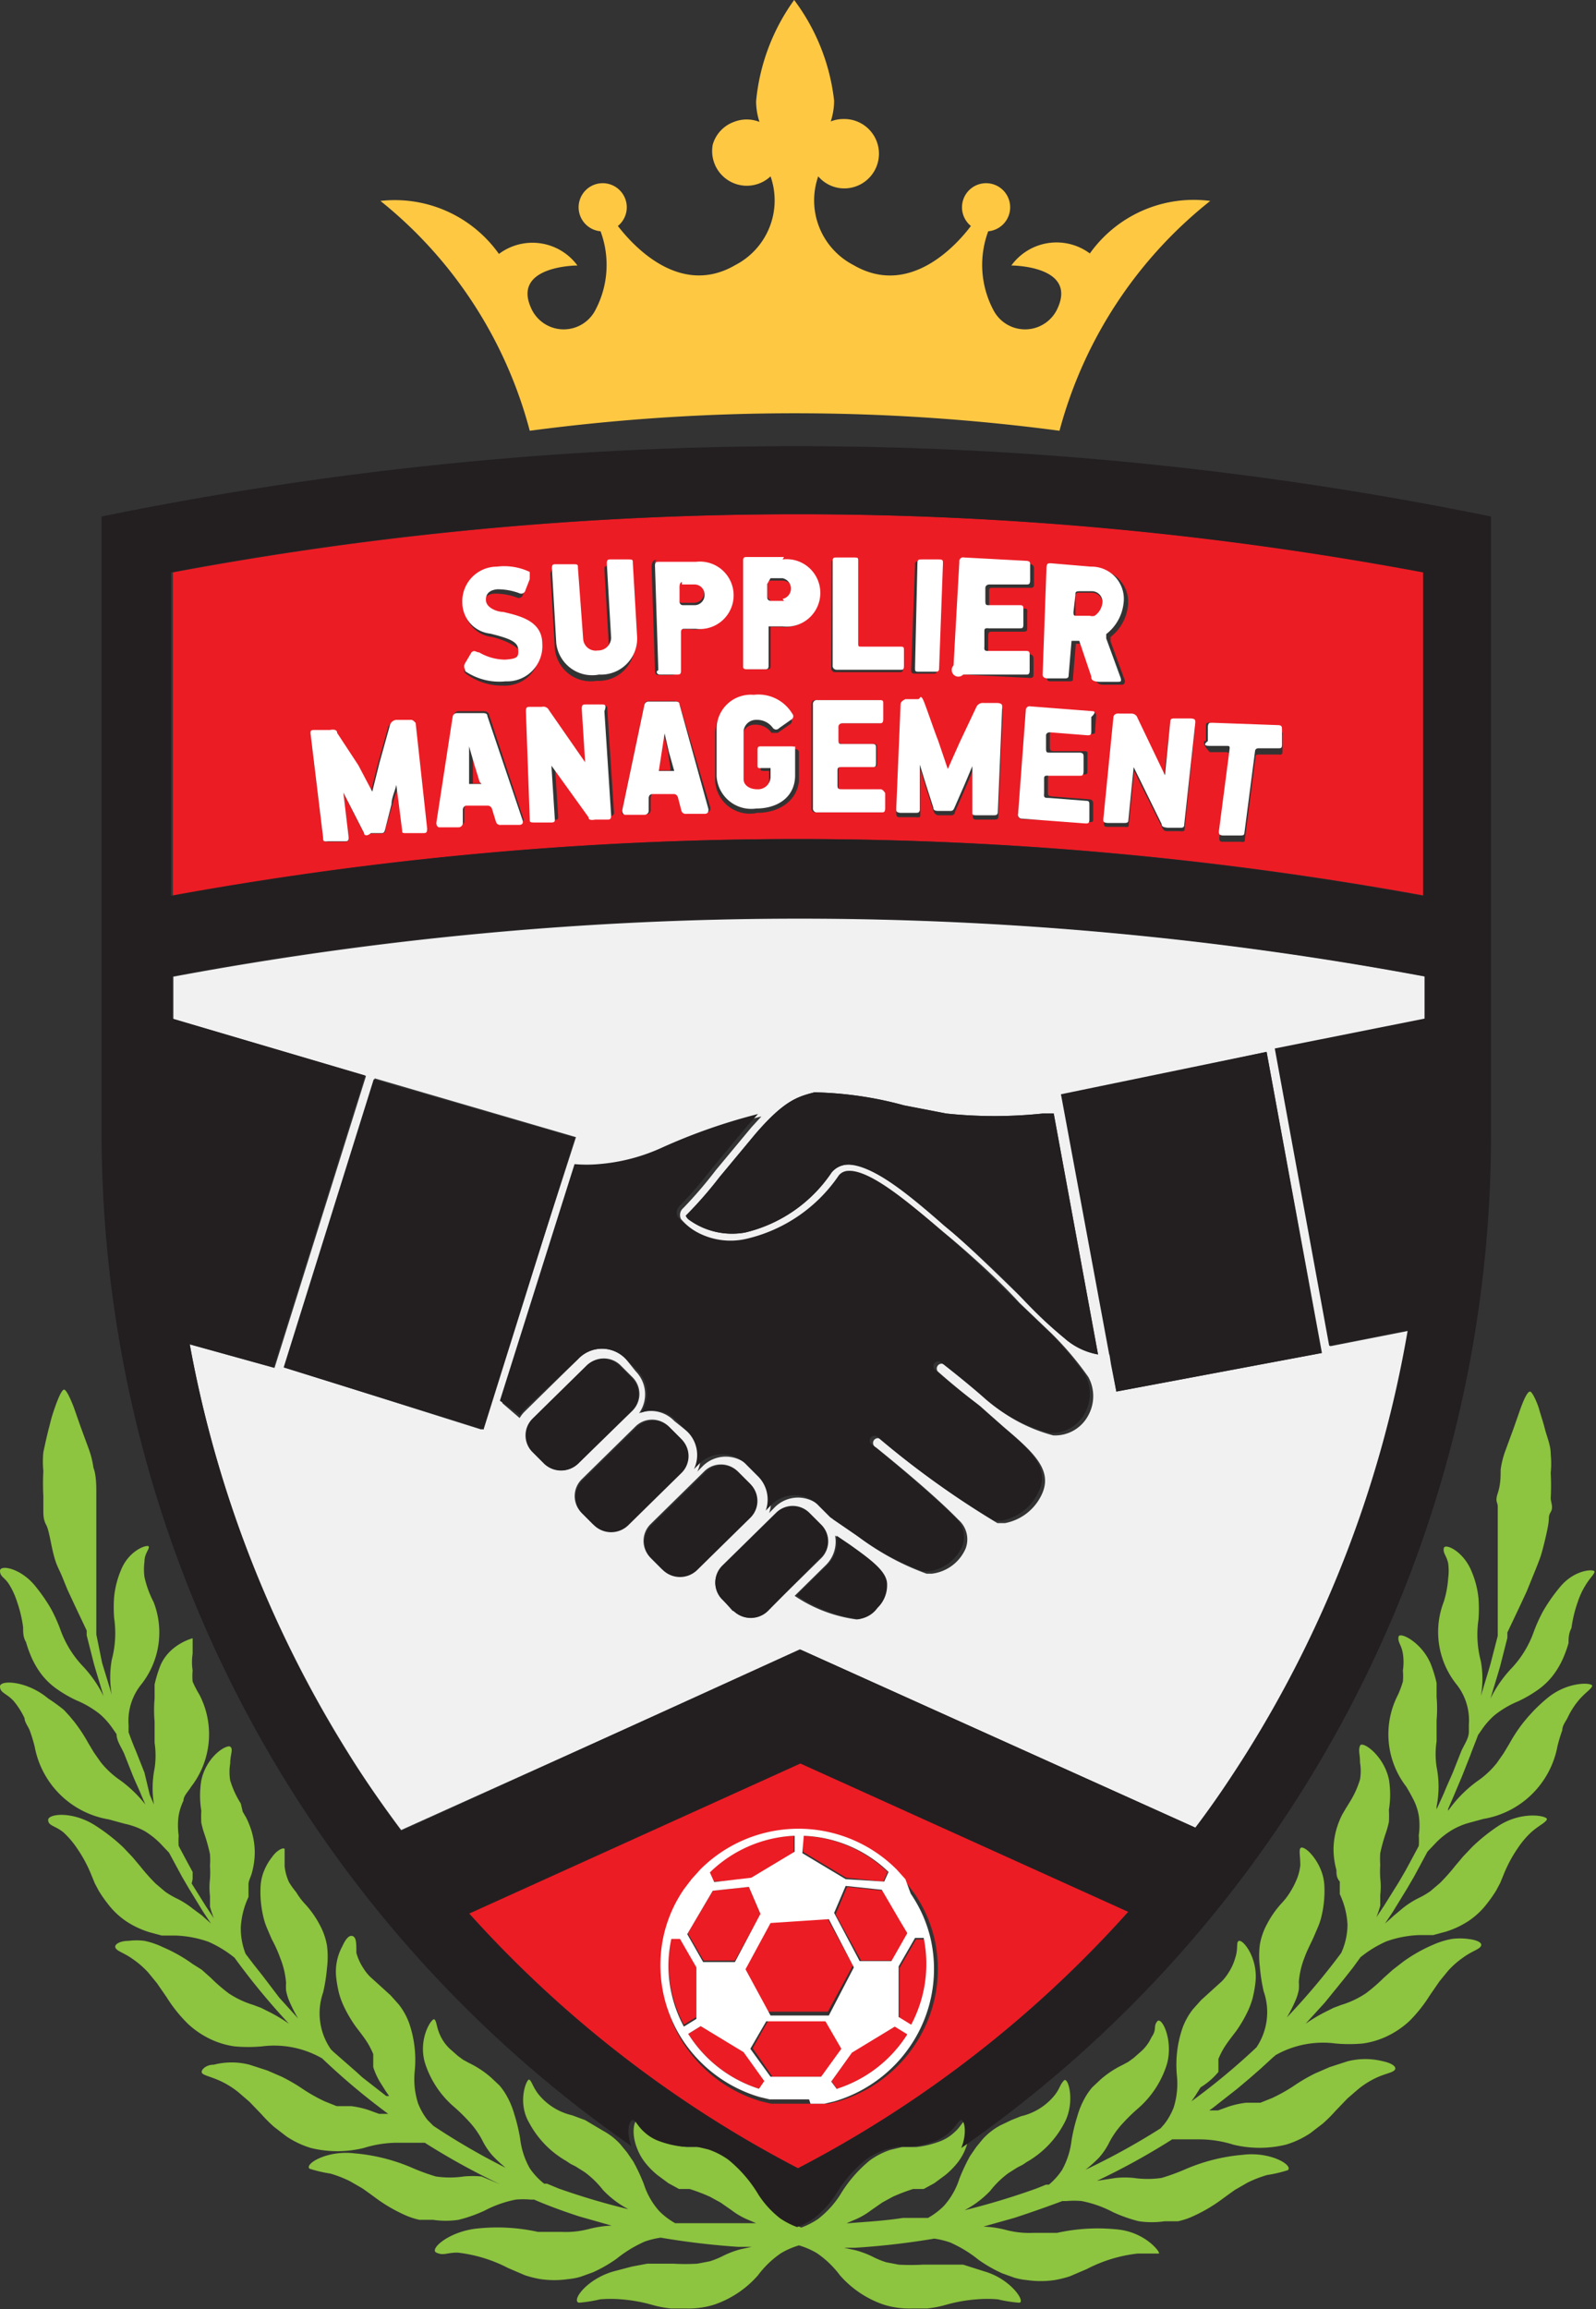 <svg xmlns="http://www.w3.org/2000/svg" viewBox="0 0 33.14 47.92"><rect x="0" y="0" width="33.14" height="47.92" fill="#333333" stroke="none"/><title>supplier-management</title><g id="Layer_2" data-name="Layer 2"><g id="Layer_1-2" data-name="Layer 1"><path d="M11,8.94h0A41.84,41.84,0,0,1,22,8.94h0a9.08,9.08,0,0,1,3.13-4.77,2.65,2.65,0,0,0-2.5,1.09A1.16,1.16,0,0,0,21,5.51s1.41,0,.94.93a.74.74,0,0,1-1.31,0,2,2,0,0,1-.11-1.64.5.5,0,1,0-.36-.11c-.27.36-1.26,1.5-2.44.81a1.51,1.51,0,0,1-.73-1.84.71.71,0,0,0,.66.24.72.72,0,0,0-.13-1.43.72.72,0,0,0-.27.05,1.41,1.41,0,0,0,.07-.43A4.27,4.27,0,0,0,16.49,0a4.27,4.27,0,0,0-.79,2.1,1.39,1.39,0,0,0,.07.43.72.72,0,0,0-.53,0A.71.71,0,0,0,14.8,3,.72.72,0,0,0,16,3.66a1.51,1.51,0,0,1-.73,1.84c-1.18.69-2.17-.46-2.44-.81a.5.5,0,1,0-.36.11,2,2,0,0,1-.11,1.64.74.74,0,0,1-1.31,0c-.47-.93.94-.93.94-.93a1.16,1.16,0,0,0-1.63-.24A2.65,2.65,0,0,0,7.9,4.17,9.08,9.08,0,0,1,11,8.94Z" style="fill:#ffc843"/><path d="M24.84,37.94c.37-.51.73-1,1.07-1.56a24.19,24.19,0,0,0,3.34-8.76l-1.63.32-1.13-6.17,3.11-.62v-.88a70.82,70.82,0,0,0-26,0v.88l4,1.18-1.9,6.06L3.94,27.9a24.19,24.19,0,0,0,3.29,8.48c.34.55.71,1.08,1.1,1.6l8.3-3.74ZM26.3,21.83l1.15,6.25-4.27.8-.1-.57,0-.19v0l-1-5.39Zm-9.39.84h0a7.6,7.6,0,0,1,1.86.27l.88.17a9.57,9.57,0,0,0,2,0l.23,0,.92,5a1.43,1.43,0,0,1-.7-.34c-.22-.18-.54-.5-.91-.86s-.95-.93-1.41-1.33l-.18-.15c-.67-.58-1.51-1.3-2-1.26a.45.45,0,0,0-.33.16,3,3,0,0,1-1.8,1.25,1.53,1.53,0,0,1-1.17-.27.2.2,0,0,1-.06-.08,8.37,8.37,0,0,0,.7-.8l.74-.89C16.29,22.83,16.57,22.76,16.91,22.67Zm-11,5.71,1.87-6,4.18,1.22L10,29.67Zm4.52.74L12,24.21a2.83,2.83,0,0,0,.5,0,3.89,3.89,0,0,0,1.31-.34,12,12,0,0,1,2-.7l-.21.23-.74.89a9,9,0,0,1-.67.78.19.19,0,0,0-.05.23,1.46,1.46,0,0,0,1.43.46,3.19,3.19,0,0,0,1.92-1.32.26.26,0,0,1,.19-.09c.46,0,1.29.69,1.91,1.22l.18.15c.46.39,1,.88,1.4,1.32l.66.63a6.56,6.56,0,0,1,.77.91.83.83,0,0,1,0,.79.78.78,0,0,1-.73.42,3.36,3.36,0,0,1-1.4-.76c-.4-.35-.88-.72-.88-.72a.1.1,0,0,0-.12.15s.4.36.88.72l.18.16.34.3c.64.54,1,.9.75,1.4a1.06,1.06,0,0,1-.75.57l-.16,0a18.2,18.2,0,0,1-2.4-1.72h0a.1.1,0,1,0-.12.15s1.13.9,1.71,1.5a.54.54,0,0,1,.15.6.88.88,0,0,1-.7.52h-.11a5.29,5.29,0,0,1-1.39-.75l-.32-.22-.22-.15h0l-.24-.24a.68.68,0,0,0-1,0l-.1.1a.68.68,0,0,0-.16-.71l-.24-.24a.68.68,0,0,0-1,0l-.09.09a.68.68,0,0,0-.13-.77L14,29.49a.67.67,0,0,0-.73-.16.68.68,0,0,0-.07-.87L13,28.21a.68.68,0,0,0-1,0l-1.11,1.09a.67.67,0,0,0-.1.13Zm.89,1.25-.24-.24a.49.49,0,0,1,0-.7l1.11-1.09a.49.49,0,0,1,.7,0l.24.24a.49.49,0,0,1,0,.7L12,30.38A.51.51,0,0,1,11.3,30.37Zm1,1.27-.24-.24a.49.49,0,0,1,0-.7l1.11-1.09a.49.49,0,0,1,.7,0l.24.24a.49.49,0,0,1,0,.7L13,31.65A.51.51,0,0,1,12.35,31.65Zm1.43.93-.24-.24a.49.49,0,0,1,0-.7l1.11-1.09a.49.49,0,0,1,.7,0l.24.24a.49.49,0,0,1,0,.7l-1.11,1.09A.51.51,0,0,1,13.77,32.58Zm1.46.86L15,33.19a.49.49,0,0,1,0-.7l1.11-1.09a.49.49,0,0,1,.7,0l.24.24a.49.49,0,0,1,0,.7l-1.11,1.09A.51.51,0,0,1,15.24,33.44Zm1.94-.95a.68.68,0,0,0,.19-.61l.28.19c.45.31.74.56.77.82a.65.65,0,0,1-.2.49.55.55,0,0,1-.4.24,3,3,0,0,1-1.29-.49Z" style="fill:#f1f1f2"/><path d="M23.44,39.66l-6.81-3.08L9.73,39.7A24.18,24.18,0,0,0,16.57,45,24.18,24.18,0,0,0,23.44,39.66Zm-7.2,4-.23,0h0l-.21-.05h0a2.89,2.89,0,0,1-1.68-1.32h0v0a2.84,2.84,0,0,1-.3-2.07h0a2.87,2.87,0,0,1,.15-.45l0,0a2.87,2.87,0,0,1,.26-.47h0l.16-.21h0l.18-.2h0a2.88,2.88,0,0,1,4.08,0h0l.18.2h0l.16.21h0a2.87,2.87,0,0,1,.26.47l0,0a2.86,2.86,0,0,1,.15.45h0a2.84,2.84,0,0,1-.31,2.07v0h0a2.89,2.89,0,0,1-1.68,1.32h0l-.21.05h0l-.22,0h-.66Z" style="fill:#ec1c24"/><path d="M18.68,41.89l.26.16a2.68,2.68,0,0,0,.26-1.8l-.18,0-.34.59Z" style="fill:#ec1c24"/><path d="M18.34,39.05l.09-.2a2.68,2.68,0,0,0-1.76-.75v.33l.9.54Z" style="fill:#ec1c24"/><polygon points="17.59 39.16 17.41 39.59 17.35 39.73 17.88 40.69 18.53 40.69 18.86 40.12 18.71 39.87 18.34 39.24 17.59 39.16" style="fill:#ec1c24"/><path d="M17.69,42.59l-.43.6.12.16a2.7,2.7,0,0,0,1.47-1.14l-.26-.16Z" style="fill:#ec1c24"/><path d="M14.55,42.05l-.26.16a2.7,2.7,0,0,0,1.47,1.14l.12-.16-.43-.6Z" style="fill:#ec1c24"/><polygon points="17.51 42.51 17.19 41.94 15.95 41.94 15.84 42.13 15.63 42.51 16.04 43.1 17.1 43.1 17.51 42.51" style="fill:#ec1c24"/><path d="M14.46,40.81l-.34-.59-.18,0a2.68,2.68,0,0,0,.26,1.8l.26-.16Z" style="fill:#ec1c24"/><polygon points="15.69 40.31 15.43 40.79 15.69 41.27 15.95 41.75 17.19 41.75 17.71 40.79 17.19 39.83 15.95 39.83 15.69 40.31" style="fill:#ec1c24"/><path d="M15.58,39l.9-.54V38.1a2.68,2.68,0,0,0-1.76.75l.09.2Z" style="fill:#ec1c24"/><polygon points="15.26 40.69 15.79 39.73 15.55 39.16 14.8 39.24 14.28 40.12 14.61 40.69 15.26 40.69" style="fill:#ec1c24"/><path d="M14.17,12.51h.25a.21.21,0,0,0,.2-.22.21.21,0,0,0-.22-.21h-.25c-.06,0-.07,0-.07.08v.27C14.11,12.5,14.13,12.52,14.17,12.51Z" style="fill:#ec1c24"/><path d="M22.37,12.81l.26,0a.17.17,0,0,0,.1,0,.38.38,0,0,0,.16-.26.22.22,0,0,0-.21-.25l-.26,0c-.07,0-.08,0-.09.08l0,.38S22.3,12.81,22.37,12.81Z" style="fill:#ec1c24"/><path d="M9.93,15.86l-.11-.38s0,0,0,0l0,.39,0,.39s0,0,0,0l.26,0s0,0,0-.05Z" style="fill:#ec1c24"/><path d="M16,12.48h.25a.21.21,0,0,0,.21-.21.21.21,0,0,0-.21-.22H16c-.06,0-.07,0-.07.08v.27C16,12.46,16,12.48,16,12.48Z" style="fill:#ec1c24"/><path d="M29.59,18.59V11.88a70.58,70.58,0,0,0-26,0v6.71A72.42,72.42,0,0,1,29.59,18.59ZM18.35,16.77c0,.06,0,.09-.08.09l-1.33,0a.08.08,0,0,1-.09-.09l0-2.15a.08.08,0,0,1,.09-.09l1.3,0s.08,0,.07.08v.31c0,.06,0,.09-.08.09H17.5c-.08,0-.09,0-.09.07v.26c0,.07,0,.09.09.1h.63c.06,0,.08,0,.08.09v.3c0,.06,0,.09-.08.09h-.64c-.07,0-.08,0-.08.08v.31c0,.07,0,.08.11.08h.77s.08,0,.07.09Zm4.39-1.62c0,.06,0,.09-.08.08l-.76-.06c-.08,0-.09,0-.1.06l0,.26c0,.07,0,.1.09.1l.62,0c.06,0,.08,0,.07.1l0,.3c0,.06,0,.09-.09.08l-.64,0c-.07,0-.08,0-.09.07l0,.3c0,.07,0,.08.1.09l.77.06s.07,0,.07.09l0,.3c0,.06,0,.09-.08.08L21.22,17a.08.08,0,0,1-.08-.1l.16-2.15a.08.08,0,0,1,.1-.08l1.29.1s.07,0,.07.09Zm2.3.23,0-.3c0-.06,0-.09.09-.08l1.44.18c.05,0,.07,0,.06.1l0,.3c0,.06,0,.09-.08.08l-.39,0c-.07,0-.09,0-.09.06l-.22,1.69c0,.06,0,.07-.1.06l-.35,0c-.05,0-.09,0-.08-.09l.22-1.69s0-.07-.07-.08l-.35,0C25,15.48,25,15.44,25,15.38Zm-1.44-.46.57,1.19h0s0,0,0,0L24.3,15c0-.06,0-.08.1-.07l.33,0c.05,0,.09,0,.09.09l-.22,2.16c0,.06,0,.08-.1.07l-.24,0c-.06,0-.1,0-.13-.08L23.55,16s0,0,0,0l-.11,1.1c0,.06,0,.07-.1.06l-.33,0c-.06,0-.09,0-.09-.08l.22-2.17c0-.06,0-.08.1-.07l.24,0A.13.13,0,0,1,23.6,14.93Zm-1.78-3.09c0-.06,0-.09.09-.08l.83.07a.67.67,0,0,1,.68.76.94.94,0,0,1-.36.64s0,0,0,.09l.3.82s0,.09-.07.08l-.38,0c-.12,0-.14-.06-.16-.11l-.25-.74a0,0,0,0,0,0,0h-.16s0,0,0,0l-.06.71c0,.06,0,.07-.1.07l-.35,0c-.06,0-.09,0-.09-.08ZM20,11.73a.08.08,0,0,1,.1-.09l1.3.07s.07,0,.07.09l0,.31c0,.06,0,.09-.08.09l-.76,0c-.08,0-.09,0-.09.07v.26c0,.07,0,.1.09.1l.63,0c.06,0,.08,0,.07.09l0,.3c0,.06,0,.09-.08.09l-.64,0c-.07,0-.08,0-.09.07l0,.31c0,.07,0,.08.1.09l.77,0s.07,0,.07.09l0,.31c0,.06,0,.09-.08.09L20,14a.08.08,0,0,1-.09-.1Zm-1,0c0-.06,0-.08.09-.08h.35s.09,0,.09.08l-.08,2.18c0,.06,0,.07-.09.07h-.35c-.06,0-.09,0-.09-.08Zm.07,2.87c.05,0,.11,0,.14.09s.19.53.28.77l.2.59s0,0,0,0l.25-.56.35-.74a.15.15,0,0,1,.15-.07h.29c.06,0,.1,0,.09.09l-.09,2.16c0,.06,0,.08-.1.08h-.34c-.05,0-.09,0-.09-.07l0-.95h0l-.16.38-.21.48c0,.05-.05.08-.11.07h-.2c-.06,0-.09,0-.13-.07l-.16-.5-.12-.39h0l0,.94c0,.06,0,.07-.1.06H18.7c-.06,0-.09,0-.09-.09l.09-2.16s0-.08.1-.08Zm-1.8-2.91c0-.06,0-.07.09-.07h.35c.05,0,.09,0,.09.07l0,1.69c0,.06,0,.09.07.09l.81,0s.07,0,.07.08v.31c0,.06,0,.09-.07.09l-1.33,0a.08.08,0,0,1-.09-.09Zm-1.81-.07h.76a.7.7,0,1,1,0,1.39H16S16,13,16,13v.81c0,.06,0,.08-.09.08h-.35c-.06,0-.09,0-.09-.08V11.65C15.42,11.59,15.46,11.57,15.52,11.57Zm-1.88.05.76,0a.7.7,0,1,1,0,1.39h-.25s-.06,0-.06.06l0,.81c0,.06,0,.08-.09.08H13.7c-.06,0-.09,0-.1-.08l-.07-2.17C13.54,11.65,13.57,11.62,13.63,11.62Zm-2.06.11.35,0c.05,0,.09,0,.1.07l.09,1.55a.26.26,0,0,0,.3.23.27.27,0,0,0,.28-.26l-.09-1.55c0-.06,0-.07.09-.08l.35,0c.06,0,.1,0,.1.07l.09,1.55a.75.75,0,0,1-.79.77.75.75,0,0,1-.87-.68l-.09-1.55C11.48,11.75,11.51,11.73,11.57,11.73Zm-1.25.07a1.23,1.23,0,0,1,.68.11c.06,0,.08,0,0,.15l-.09.23a.09.09,0,0,1-.13.06,1.29,1.29,0,0,0-.45-.08c-.13,0-.26.07-.24.23s.25.21.36.24c.32.08.77.18.81.66a.73.73,0,0,1-.76.78A1.26,1.26,0,0,1,9.7,14c-.07-.05-.09-.08,0-.17l.13-.22c.06-.08.1-.06.16,0a1.08,1.08,0,0,0,.54.15c.26,0,.28-.14.27-.22s-.22-.23-.58-.32a.65.65,0,0,1-.58-.6A.72.72,0,0,1,10.32,11.8ZM8.81,17.26l-.33,0c-.05,0-.09,0-.1-.06l-.12-.94h0c0,.13-.07.27-.1.4L8,17.21c0,.06,0,.08-.1.09l-.2,0c-.06,0-.09,0-.14,0l-.24-.47-.19-.37h0l.11.93c0,.06,0,.07-.09.08l-.34,0c-.06,0-.1,0-.1-.07l-.26-2.15s0-.09.08-.09l.32,0c.05,0,.1,0,.15.06l.4.71.29.55s0,0,0,0l.15-.6.22-.79a.15.15,0,0,1,.13-.1l.29,0c.06,0,.1,0,.11.07l.26,2.15C8.9,17.22,8.87,17.25,8.81,17.26Zm2-.18-.38,0a.09.09,0,0,1-.1-.06l-.08-.26c0-.07,0-.08-.09-.08l-.45,0c-.06,0-.06,0-.07.09l0,.28a.09.09,0,0,1-.09.08l-.38,0c-.1,0-.09,0-.08-.09l.34-2.21a.09.09,0,0,1,.09-.07l.53,0s.08,0,.1.06L10.87,17S10.89,17.06,10.8,17.07Zm1.86-.12-.24,0c-.06,0-.1,0-.14-.05l-.77-1.07s0,0,0,0l.07,1.1c0,.06,0,.07-.09.08l-.33,0c-.06,0-.1,0-.1-.07l-.14-2.17c0-.06,0-.08.09-.09l.24,0a.13.13,0,0,1,.15.07l.75,1.08h0s0,0,0,0l-.07-1.11c0-.06,0-.08.09-.09l.33,0c.05,0,.1,0,.1.07l.14,2.16C12.75,16.91,12.71,16.94,12.65,16.95Zm2-.08h-.38a.09.09,0,0,1-.1-.06l-.07-.27c0-.07,0-.09-.08-.08l-.45,0c-.06,0-.06,0-.08.08l0,.28a.09.09,0,0,1-.09.07H13c-.1,0-.09,0-.08-.09l.46-2.19a.09.09,0,0,1,.09-.07l.54,0s.08,0,.1.06l.64,2.15S14.76,16.86,14.67,16.86Zm1,0a.72.72,0,0,1-.82-.67v-1a.71.71,0,0,1,.77-.69.82.82,0,0,1,.8.39.08.08,0,0,1,0,.11l-.27.19c-.06,0-.09,0-.13,0a.4.4,0,0,0-.34-.17.26.26,0,0,0-.27.23v1c0,.13.13.21.28.21a.26.26,0,0,0,.28-.26V16A0,0,0,0,0,16,16h-.13c-.06,0-.08,0-.08-.07v-.3c0-.06,0-.08.08-.08h.62c.06,0,.1,0,.1.08v.59C16.54,16.63,16.17,16.87,15.72,16.87Z" style="fill:#ec1c24"/><path d="M13.87,15.6l-.09-.39s0,0,0,0l-.06.39-.06.39s0,0,0,0h.26s0,0,0-.05Z" style="fill:#ec1c24"/><path d="M16.28,11.56h-.76c-.06,0-.09,0-.09.08v2.17c0,.06,0,.08.09.08h.35c.06,0,.09,0,.09-.08V13S16,13,16,13h.25a.7.7,0,1,0,0-1.39Zm0,.91H16s-.07,0-.07-.08v-.27S16,12,16,12h.25a.22.22,0,0,1,0,.43Z" style="fill:#fff"/><path d="M16.83,43.66h.07l.22,0h0l.21-.05h0a2.89,2.89,0,0,0,1.68-1.32h0v0a2.84,2.84,0,0,0,.31-2.07h0a2.86,2.86,0,0,0-.15-.45l0,0a2.87,2.87,0,0,0-.26-.47h0L18.8,39h0l-.18-.2h0a2.88,2.88,0,0,0-4.08,0h0l-.18.2h0l-.16.21h0a2.87,2.87,0,0,0-.26.47l0,0a2.87,2.87,0,0,0-.15.45h0a2.84,2.84,0,0,0,.3,2.07v0h0a2.89,2.89,0,0,0,1.68,1.32h0l.21.05h0l.23,0h.59Zm.55-.3-.12-.16.43-.6.89-.54.26.16A2.7,2.7,0,0,1,17.38,43.35ZM19,40.22l.18,0a2.68,2.68,0,0,1-.26,1.8l-.26-.16V40.81Zm-.31-.35.15.25-.33.58h-.66l-.53-1,.06-.14.18-.42.75.08Zm-2-1.77a2.68,2.68,0,0,1,1.76.75l-.09.2L17.56,39l-.9-.54Zm.52,1.73.52,1-.52,1H16l-.26-.48-.26-.48.26-.48.26-.48Zm-.71-1.73v.33l-.9.54-.77.09-.09-.2A2.68,2.68,0,0,1,16.47,38.1ZM14.8,39.24l.75-.08.24.56-.53,1h-.66l-.33-.58Zm-.92,1.54a2.69,2.69,0,0,1,.06-.54l.18,0,.34.59v1.07l-.26.16A2.67,2.67,0,0,1,13.88,40.79Zm1.88,2.57a2.7,2.7,0,0,1-1.47-1.14l.26-.16.89.54.43.6ZM16,43.1l-.42-.58.22-.38.11-.19h1.23l.33.57-.42.58Z" style="fill:#fff"/><path d="M8.52,14.94l-.29,0a.15.15,0,0,0-.13.1l-.22.79-.15.6s0,0,0,0l-.29-.55L7,15.21c0-.08-.1-.07-.15-.06l-.32,0c-.06,0-.09,0-.08.09l.26,2.15c0,.06,0,.08.1.07l.34,0c.06,0,.09,0,.09-.08l-.11-.93h0l.19.37.24.47c0,.06.08.06.14,0l.2,0c.06,0,.08,0,.1-.09l.13-.51c0-.13.07-.27.1-.4h0l.12.94c0,.06,0,.06.1.06l.33,0c.06,0,.09,0,.09-.09L8.63,15C8.62,15,8.58,14.93,8.52,14.94Z" style="fill:#fff"/><path d="M10.12,14.86c0-.06-.06-.06-.1-.06l-.53,0a.09.09,0,0,0-.09.07l-.34,2.21s0,.1.08.09l.38,0a.09.09,0,0,0,.09-.08l0-.28s0-.08.07-.09l.45,0s.07,0,.09.08l.08.26a.09.09,0,0,0,.1.06l.38,0c.09,0,.08-.07.07-.1ZM10,16.27l-.26,0s0,0,0,0l0-.39,0-.39s0,0,0,0l.11.38.11.36S10,16.27,10,16.27Z" style="fill:#fff"/><path d="M12.5,14.62l-.33,0c-.06,0-.09,0-.09.09l.07,1.11s0,0,0,0h0l-.75-1.08a.13.13,0,0,0-.15-.07l-.24,0c-.06,0-.09,0-.09.09L11,17c0,.06,0,.07.1.07l.33,0c.06,0,.1,0,.09-.08l-.07-1.1s0,0,0,0l.77,1.07c0,.07.08.06.14.05l.24,0c.06,0,.09,0,.09-.09l-.14-2.16C12.6,14.63,12.56,14.62,12.5,14.62Z" style="fill:#fff"/><path d="M14.11,14.62c0-.06-.06-.06-.1-.06l-.54,0a.09.09,0,0,0-.09.07l-.46,2.19s0,.1.08.09h.38a.09.09,0,0,0,.09-.07l0-.28s0-.08.08-.08l.45,0s.06,0,.08.08l.07.27a.09.09,0,0,0,.1.06h.38c.09,0,.08-.07.08-.1ZM13.94,16h-.26s0,0,0,0l.06-.39.06-.39s0,0,0,0l.09.39L14,16S14,16,13.94,16Z" style="fill:#fff"/><path d="M16.43,15.49h-.62c-.06,0-.08,0-.08.08v.3c0,.06,0,.08.08.07H16A0,0,0,0,1,16,16v.12a.26.26,0,0,1-.28.26c-.15,0-.28-.08-.28-.21v-1a.26.26,0,0,1,.27-.23.4.4,0,0,1,.34.17s.06.07.13,0l.27-.19a.08.08,0,0,0,0-.11.82.82,0,0,0-.8-.39.71.71,0,0,0-.77.69v1a.72.72,0,0,0,.82.67c.45,0,.82-.24.81-.71v-.59C16.53,15.51,16.49,15.49,16.43,15.49Z" style="fill:#fff"/><path d="M18.28,16.38H17.5c-.08,0-.11,0-.11-.08V16c0-.05,0-.08.08-.08h.64c.06,0,.08,0,.08-.09v-.3c0-.06,0-.09-.08-.09H17.5c-.08,0-.09,0-.09-.1v-.26s0-.07.09-.07h.76c.05,0,.08,0,.08-.09v-.31c0-.06,0-.08-.07-.08l-1.3,0a.08.08,0,0,0-.09.09l0,2.15a.08.08,0,0,0,.09.09l1.33,0c.05,0,.08,0,.08-.09v-.31C18.35,16.41,18.32,16.38,18.28,16.38Z" style="fill:#fff"/><path d="M18.7,14.62l-.09,2.16c0,.06,0,.08.09.09H19c.06,0,.09,0,.1-.06l0-.94h0l.12.39.16.5c0,.07.06.07.13.07h.2c.06,0,.08,0,.11-.07l.21-.48.16-.38h0l0,.95c0,.06,0,.07.09.07h.34c.06,0,.1,0,.1-.08l.09-2.16c0-.05,0-.08-.09-.09h-.29a.15.15,0,0,0-.15.07l-.35.74-.25.56s0,0,0,0l-.2-.59c-.09-.23-.19-.53-.28-.77s-.09-.08-.14-.09H18.8C18.74,14.54,18.7,14.57,18.7,14.62Z" style="fill:#fff"/><path d="M22.69,14.76l-1.29-.1a.08.08,0,0,0-.1.08l-.16,2.15a.08.08,0,0,0,.08.1l1.32.1c.05,0,.08,0,.08-.08l0-.3c0-.06,0-.09-.07-.09l-.77-.06c-.08,0-.11,0-.1-.09l0-.3c0-.05,0-.08.09-.07l.64,0c.06,0,.08,0,.09-.08l0-.3c0-.06,0-.09-.07-.1l-.62,0c-.08,0-.09,0-.09-.1l0-.26s0-.07.1-.06l.76.06c.05,0,.08,0,.08-.08l0-.3C22.76,14.79,22.73,14.76,22.69,14.76Z" style="fill:#fff"/><path d="M23.12,14.88,22.91,17c0,.06,0,.07.09.08l.33,0c.06,0,.1,0,.1-.06l.11-1.1s0,0,0,0l.58,1.18c0,.07.07.07.13.08l.24,0c.06,0,.1,0,.1-.07L24.82,15c0-.06,0-.08-.09-.09l-.33,0c-.06,0-.1,0-.1.07l-.11,1.11s0,0,0,0h0l-.57-1.19a.13.13,0,0,0-.13-.09l-.24,0C23.17,14.8,23.13,14.83,23.12,14.88Z" style="fill:#fff"/><path d="M25.11,15.48l.35,0c.07,0,.08,0,.07.08l-.22,1.69c0,.06,0,.08.08.09l.35,0c.06,0,.1,0,.1-.06l.22-1.69s0-.07.09-.06l.39,0c.06,0,.08,0,.08-.08l0-.3c0-.06,0-.09-.06-.1L25.17,15c-.06,0-.08,0-.09.08l0,.3C25,15.44,25,15.48,25.11,15.48Z" style="fill:#fff"/><path d="M10.18,13.15c.36.09.57.16.58.32s0,.2-.27.22a1.08,1.08,0,0,1-.54-.15c-.06,0-.1-.06-.16,0l-.13.22c-.05.08,0,.12,0,.17a1.26,1.26,0,0,0,.84.21.73.73,0,0,0,.76-.78c0-.48-.48-.58-.81-.66-.12,0-.35-.08-.36-.24s.11-.22.24-.23a1.29,1.29,0,0,1,.45.08.09.09,0,0,0,.13-.06l.09-.23c0-.1,0-.12,0-.15a1.23,1.23,0,0,0-.68-.11.72.72,0,0,0-.72.76A.65.65,0,0,0,10.18,13.15Z" style="fill:#fff"/><path d="M12.44,14a.75.75,0,0,0,.79-.77l-.09-1.55c0-.06,0-.07-.1-.07l-.35,0c-.06,0-.09,0-.09.08l.09,1.55a.27.27,0,0,1-.28.26.26.26,0,0,1-.3-.23L12,11.78c0-.06,0-.07-.1-.07l-.35,0c-.06,0-.09,0-.09.08l.09,1.55A.75.75,0,0,0,12.44,14Z" style="fill:#fff"/><path d="M13.7,14h.35c.06,0,.09,0,.09-.08l0-.81s0-.06.06-.06h.25a.7.7,0,1,0,0-1.39l-.76,0c-.06,0-.09,0-.09.08l.07,2.17C13.61,13.93,13.64,14,13.7,14Zm.46-1.87h.25a.21.21,0,0,1,.22.21.21.21,0,0,1-.2.22h-.25s-.07,0-.07-.08v-.27S14.1,12.09,14.16,12.08Z" style="fill:#fff"/><path d="M17.37,13.9l1.33,0c.05,0,.07,0,.07-.09v-.31c0-.06,0-.08-.07-.08l-.81,0c-.07,0-.07,0-.07-.09l0-1.69c0-.06,0-.07-.09-.07h-.35c-.06,0-.09,0-.09.07l0,2.17A.08.08,0,0,0,17.37,13.9Z" style="fill:#fff"/><path d="M19.06,13.94h.35c.06,0,.09,0,.09-.07l.08-2.18c0-.06,0-.08-.09-.08h-.35c-.06,0-.09,0-.09.08L19,13.86C19,13.92,19,13.94,19.06,13.94Z" style="fill:#fff"/><path d="M20,14,21.3,14c.05,0,.08,0,.08-.09l0-.31c0-.06,0-.09-.07-.09l-.77,0c-.08,0-.11,0-.1-.09l0-.31c0-.05,0-.08.09-.07l.64,0c.06,0,.08,0,.08-.09l0-.3c0-.06,0-.09-.07-.09l-.63,0c-.08,0-.09,0-.09-.1v-.26s0-.07.09-.07l.76,0c.05,0,.08,0,.08-.09l0-.31c0-.06,0-.08-.07-.09l-1.3-.07a.08.08,0,0,0-.1.09l-.12,2.15A.08.08,0,0,0,20,14Z" style="fill:#fff"/><path d="M21.74,14.08l.35,0c.06,0,.1,0,.1-.07l.06-.71s0,0,0,0h.16a0,0,0,0,1,0,0l.25.74c0,.05,0,.1.16.11l.38,0c.07,0,.09,0,.07-.08l-.3-.82s0-.06,0-.09a.94.94,0,0,0,.36-.64.67.67,0,0,0-.68-.76l-.83-.07c-.06,0-.08,0-.09.08L21.65,14C21.65,14.05,21.68,14.07,21.74,14.08Zm.59-1.73c0-.06,0-.08.09-.08l.26,0a.22.22,0,0,1,.21.25.38.38,0,0,1-.16.26.17.17,0,0,1-.1,0l-.26,0c-.07,0-.08,0-.08-.08Z" style="fill:#fff"/><path d="M32.12,35.25a3.45,3.45,0,0,0-.28.26l-.11.12-.1.12a3.36,3.36,0,0,0-.29.44l-.12.2-.14.2a1.86,1.86,0,0,1-.41.38,2.62,2.62,0,0,0-.6.61l0,.06,0-.1.1-.23.19-.45.17-.43c.05-.14.11-.28.16-.42v0l.09-.13a1.59,1.59,0,0,1,.25-.28,2,2,0,0,1,.49-.29,2.62,2.62,0,0,0,.4-.23,1.46,1.46,0,0,0,.32-.3,1.75,1.75,0,0,0,.24-.42,2.49,2.49,0,0,0,.09-.26c0-.09,0-.2.06-.31a2.73,2.73,0,0,1,.13-.54,1.6,1.6,0,0,1,.15-.33c.1-.17.19-.24.2-.3s-.41-.06-.72.32a3.57,3.57,0,0,0-.35.5,3.31,3.31,0,0,0-.19.42,2.15,2.15,0,0,1-.48.78,2.52,2.52,0,0,0-.42.61c.07-.24.14-.46.2-.67l.15-.59,0-.11h0l.27-.57.13-.28.11-.27c.07-.17.13-.32.17-.43s.12-.43.16-.64,0-.21.06-.31,0-.2,0-.29a5,5,0,0,0,0-.52,2,2,0,0,0,0-.39c0-.19-.08-.36-.12-.52s-.09-.3-.12-.41-.14-.37-.19-.37-.12.14-.2.36l-.14.4-.18.49a1.88,1.88,0,0,0-.09.37c0,.14,0,.31-.06.49s0,.18,0,.28,0,.2,0,.3,0,.42,0,.63,0,.27,0,.45l0,.28c0,.1,0,.2,0,.3s0,.42,0,.61l0,.11-.15.58c-.06.21-.13.43-.2.67a2.08,2.08,0,0,0,0-.72,2.15,2.15,0,0,1-.05-.87,2.87,2.87,0,0,0,0-.44,1.91,1.91,0,0,0-.14-.55c-.17-.43-.56-.6-.58-.49s.05.14.09.31a1.2,1.2,0,0,1,0,.32,2.13,2.13,0,0,1-.09.48,1.74,1.74,0,0,0,.25,1.7,1.2,1.2,0,0,1,.27.85s0,.1,0,.15v0c0,.14-.1.27-.16.41l-.17.43c-.06.14-.13.29-.19.44l-.1.22-.05.11v-.06a2.08,2.08,0,0,0,0-.82,1.76,1.76,0,0,1,0-.53c0-.08,0-.15,0-.22s0-.15,0-.22a2.73,2.73,0,0,0,0-.48s0-.09,0-.14,0-.1,0-.15a2.6,2.6,0,0,0-.1-.34c-.17-.49-.67-.74-.69-.62s.06.16.09.35a1.16,1.16,0,0,1,0,.35,1.24,1.24,0,0,1,0,.23,2.32,2.32,0,0,1-.1.27,1.78,1.78,0,0,0,.17,1.91c.06.1.11.19.16.29a1.18,1.18,0,0,1,.1.31,1.44,1.44,0,0,1,0,.41,1.6,1.6,0,0,1,0,.22l-.15.28-.13.24-.14.24-.3.48-.16.24,0,0v0a2.25,2.25,0,0,0,.08-.24c0-.08,0-.15,0-.22a1.5,1.5,0,0,0,0-.35,2.17,2.17,0,0,1,0-.28,1.69,1.69,0,0,1,0-.24,3.59,3.59,0,0,1,.12-.43,2,2,0,0,0,.06-.22,2.21,2.21,0,0,0,0-.25,1.94,1.94,0,0,0,0-.63c-.11-.51-.56-.81-.6-.7s0,.16,0,.35a1.06,1.06,0,0,1,0,.35,1.94,1.94,0,0,1-.22.48l-.08.13-.07.12a1.74,1.74,0,0,0-.1.24,1.59,1.59,0,0,0-.08.46,1.63,1.63,0,0,0,.06.45c0,.08,0,.16.07.24l0,.13,0,.13a1.7,1.7,0,0,1,.16.63,1.44,1.44,0,0,1-.13.59,14.3,14.3,0,0,1-1.13,1.34,2.87,2.87,0,0,0,.2-.4,1.13,1.13,0,0,0,.05-.18,1.2,1.2,0,0,0,0-.16,1.74,1.74,0,0,1,.12-.51c.05-.14.12-.27.18-.4l.09-.21a1.37,1.37,0,0,0,.08-.24,2.24,2.24,0,0,0,.06-.63,1,1,0,0,0-.08-.35,1.15,1.15,0,0,0-.16-.27c-.11-.14-.23-.21-.26-.16s0,.17,0,.35a1.07,1.07,0,0,1-.09.33,1.62,1.62,0,0,1-.11.21,1.4,1.4,0,0,1-.17.23,2,2,0,0,0-.32.45,1.38,1.38,0,0,0-.15.43,1.83,1.83,0,0,0,0,.46,3.6,3.6,0,0,0,.08.51,1.31,1.31,0,0,1-.15,1.16,13.89,13.89,0,0,1-1.35,1.12l0,0,.07-.1.12-.19A1.49,1.49,0,0,0,25.3,43l0-.14,0-.13a1.71,1.71,0,0,1,.11-.22c.08-.13.17-.24.26-.36a2.73,2.73,0,0,0,.24-.41,1.68,1.68,0,0,0,.1-.27,2.49,2.49,0,0,0,.06-.34,1.1,1.1,0,0,0-.13-.64c-.09-.16-.19-.24-.23-.2s0,.16-.06.34a1.12,1.12,0,0,1-.14.31,1,1,0,0,1-.14.18l-.21.19-.22.2-.17.19a1.39,1.39,0,0,0-.22.4,2.35,2.35,0,0,0-.11,1,1.64,1.64,0,0,1-.07.64,1.26,1.26,0,0,1-.08.17,1.14,1.14,0,0,1-.12.18l-.07.08a14.34,14.34,0,0,1-1.56.86,2.89,2.89,0,0,0,.28-.25,1.44,1.44,0,0,0,.2-.29,1.78,1.78,0,0,1,.3-.43,3.7,3.7,0,0,1,.32-.31,2,2,0,0,0,.59-.91c.14-.5-.11-1-.2-.89s0,.16-.12.33a.89.89,0,0,1-.2.28l-.17.15-.11.08-.13.07a2,2,0,0,0-.45.3l-.17.16a1.29,1.29,0,0,0-.13.18,1.73,1.73,0,0,0-.18.42,3.69,3.69,0,0,0-.12.5,1.65,1.65,0,0,1-.2.62,1.44,1.44,0,0,1-.27.3l-.06,0-.2.08a15.14,15.14,0,0,1-1.49.45,2.06,2.06,0,0,0,.53-.4,1.92,1.92,0,0,1,.38-.37l.19-.12.1-.05.09-.06a2,2,0,0,0,.77-.79c.25-.44.09-1,0-.9s-.07.14-.18.29a1.26,1.26,0,0,1-.71.45L21,44l-.23.11a1.36,1.36,0,0,0-.36.28l-.14.17-.13.19a3.88,3.88,0,0,0-.22.47,1.54,1.54,0,0,1-.32.56,1.51,1.51,0,0,1-.33.25l0,0-.08,0-.15,0-.29,0c-.38.06-.76.08-1.13.11h-.09l.05,0,.21-.09a1.56,1.56,0,0,0,.3-.18l.23-.16.22-.12a3.81,3.81,0,0,1,.42-.16l.11,0,.11,0,.22-.12.23-.17a1.67,1.67,0,0,0,.24-.24,1.13,1.13,0,0,0,.18-.31c.12-.31.07-.6,0-.58s-.1.13-.24.25a.9.9,0,0,1-.29.18,2,2,0,0,1-.5.12l-.29,0-.25.06a1.59,1.59,0,0,0-.41.21,2.74,2.74,0,0,0-.63.73,2,2,0,0,1-.45.49,1.62,1.62,0,0,1-.35.18,1.62,1.62,0,0,1-.35-.18,2,2,0,0,1-.45-.49,2.74,2.74,0,0,0-.63-.73,1.59,1.59,0,0,0-.41-.21l-.25-.06-.29,0a2,2,0,0,1-.5-.12.9.9,0,0,1-.29-.18c-.14-.13-.18-.24-.24-.25s-.13.26,0,.58a1.13,1.13,0,0,0,.18.31,1.67,1.67,0,0,0,.24.24l.23.17.22.12.11,0,.11,0a3.81,3.81,0,0,1,.42.16l.22.12.23.16a1.56,1.56,0,0,0,.3.18l.21.09.05,0h-.1l-.49,0h-.3l-.28,0-.29,0-.27,0,0,0a1.51,1.51,0,0,1-.33-.25,1.54,1.54,0,0,1-.32-.56,3.88,3.88,0,0,0-.22-.47l-.13-.19-.14-.17a1.36,1.36,0,0,0-.36-.28L12.15,44l-.27-.1a1.26,1.26,0,0,1-.71-.45c-.11-.15-.13-.26-.18-.29s-.26.46,0,.9a2,2,0,0,0,.77.79l.09.06.1.05.19.12a1.92,1.92,0,0,1,.38.37,2,2,0,0,0,.53.4,14.88,14.88,0,0,1-1.45-.43l-.24-.1-.06,0A1.44,1.44,0,0,1,11,45a1.65,1.65,0,0,1-.2-.62,3.69,3.69,0,0,0-.12-.5,1.73,1.73,0,0,0-.18-.42,1.28,1.28,0,0,0-.13-.18l-.17-.16a2,2,0,0,0-.45-.3l-.13-.07-.11-.08-.17-.15a.89.89,0,0,1-.2-.28c-.08-.17-.07-.29-.12-.33s-.34.39-.2.89a2,2,0,0,0,.59.91,3.71,3.71,0,0,1,.32.31,1.78,1.78,0,0,1,.3.43,1.44,1.44,0,0,0,.2.29,2.88,2.88,0,0,0,.27.25A14.3,14.3,0,0,1,9,44.12L8.88,44a1.15,1.15,0,0,1-.12-.18,1.26,1.26,0,0,1-.08-.17A1.64,1.64,0,0,1,8.61,43a2.35,2.35,0,0,0-.11-1,1.39,1.39,0,0,0-.22-.4l-.17-.19-.22-.2-.21-.19a1,1,0,0,1-.14-.18,1.12,1.12,0,0,1-.14-.31c0-.18,0-.3-.06-.34s-.14,0-.23.2a1.1,1.1,0,0,0-.13.64,2.49,2.49,0,0,0,.06.34,1.67,1.67,0,0,0,.1.27,2.73,2.73,0,0,0,.24.41c.09.12.18.23.26.36a1.7,1.7,0,0,1,.11.22l0,.13,0,.14a1.49,1.49,0,0,0,.14.31l.12.19.07.1,0,0-.06,0-.5-.39L7.4,43l-.24-.21-.24-.21-.05-.05a1.31,1.31,0,0,1-.16-1.18,3.6,3.6,0,0,0,.08-.51,1.83,1.83,0,0,0,0-.46,1.38,1.38,0,0,0-.15-.43,2,2,0,0,0-.32-.45,1.4,1.4,0,0,1-.17-.23A1.62,1.62,0,0,1,6,39.06a1.07,1.07,0,0,1-.09-.33c0-.19,0-.3,0-.35s-.15,0-.26.16a1.15,1.15,0,0,0-.16.27,1,1,0,0,0-.08.35,2.24,2.24,0,0,0,.06.63,1.37,1.37,0,0,0,.08.24l.09.21c.07.13.13.26.18.4a1.74,1.74,0,0,1,.12.51,1.2,1.2,0,0,0,0,.16,1.13,1.13,0,0,0,.05.18,2.87,2.87,0,0,0,.2.4l-.39-.43L5.45,41l-.19-.24-.16-.21A1.44,1.44,0,0,1,5,40a1.7,1.7,0,0,1,.16-.63l0-.13,0-.13c0-.08.05-.16.07-.24a1.63,1.63,0,0,0,.06-.45,1.59,1.59,0,0,0-.08-.46,1.73,1.73,0,0,0-.1-.24l-.07-.12L5,37.43a1.94,1.94,0,0,1-.22-.48,1.06,1.06,0,0,1,0-.35c0-.19.07-.3,0-.35s-.49.19-.6.7a1.94,1.94,0,0,0,0,.63,2.2,2.2,0,0,0,0,.25,2,2,0,0,0,.06.22,3.58,3.58,0,0,1,.12.43,1.7,1.7,0,0,1,0,.24,2.17,2.17,0,0,1,0,.28,1.5,1.5,0,0,0,0,.35c0,.07,0,.14,0,.22a2.24,2.24,0,0,0,.08.24v0l0,0-.16-.24-.3-.48L4,39,4,38.85l-.13-.24-.16-.3a1.61,1.61,0,0,1,0-.22,1.44,1.44,0,0,1,0-.41,1.18,1.18,0,0,1,.1-.31c0-.1.1-.19.16-.29a1.78,1.78,0,0,0,.17-1.91A2.31,2.31,0,0,1,4,34.9a1.23,1.23,0,0,1,0-.23,1.16,1.16,0,0,1,0-.35C4,34.13,4,34,4,34s-.52.13-.69.62a2.59,2.59,0,0,0-.1.34c0,.05,0,.1,0,.15s0,.09,0,.14a2.72,2.72,0,0,0,0,.48c0,.07,0,.15,0,.22s0,.15,0,.22a1.77,1.77,0,0,1,0,.53,2.08,2.08,0,0,0,0,.82l0,.07,0-.11-.1-.23L3,36.79l-.17-.43c-.06-.14-.11-.27-.16-.41v0c0-.05,0-.1,0-.15a1.2,1.2,0,0,1,.27-.85,1.74,1.74,0,0,0,.25-1.7A2.13,2.13,0,0,1,3,32.73a1.21,1.21,0,0,1,0-.32c0-.17.1-.25.09-.31s-.41.06-.58.49a1.91,1.91,0,0,0-.14.55,2.86,2.86,0,0,0,0,.44,2.15,2.15,0,0,1-.05.87,2.08,2.08,0,0,0,0,.72c-.07-.24-.14-.46-.2-.66L2,33.92l0-.12c0-.19,0-.41,0-.61s0-.2,0-.3l0-.28c0-.18,0-.33,0-.45s0-.43,0-.63,0-.2,0-.3,0-.19,0-.28,0-.34-.06-.49a1.88,1.88,0,0,0-.09-.37l-.18-.49-.14-.4c-.09-.23-.16-.36-.2-.36s-.11.14-.19.37-.08.26-.12.41-.08.33-.12.52a2,2,0,0,0,0,.39,5,5,0,0,0,0,.52c0,.09,0,.19,0,.29s0,.2.06.31.1.42.16.64.1.26.17.43l.11.27.13.28.27.57h0l0,.1.15.59c.06.21.13.43.2.67a2.52,2.52,0,0,0-.42-.61,2.15,2.15,0,0,1-.48-.78,3.32,3.32,0,0,0-.19-.42,3.56,3.56,0,0,0-.35-.5C.41,32.54,0,32.47,0,32.6s.1.13.2.3a1.6,1.6,0,0,1,.15.33,2.73,2.73,0,0,1,.13.54c0,.11,0,.21.06.31a2.48,2.48,0,0,0,.09.26,1.75,1.75,0,0,0,.24.42,1.46,1.46,0,0,0,.32.3,2.62,2.62,0,0,0,.4.23,2,2,0,0,1,.49.29,1.59,1.59,0,0,1,.25.28l.09.13v0c0,.14.1.27.16.41l.17.43c.06.15.13.29.19.44l.1.23.06.12,0-.06a2.62,2.62,0,0,0-.6-.61,1.86,1.86,0,0,1-.41-.38l-.14-.2-.12-.2a3.36,3.36,0,0,0-.29-.44l-.1-.12-.11-.12A3.45,3.45,0,0,0,1,35.25c-.44-.37-1-.39-1-.25s.14.14.29.31a1.63,1.63,0,0,1,.22.35c0,.08.07.16.11.26a3.21,3.21,0,0,1,.1.33,1.88,1.88,0,0,0,1.54,1.51l.33.09A1.51,1.51,0,0,1,3,38a1.68,1.68,0,0,1,.33.26l.18.19.14.26.13.24.14.24.3.49.16.24,0,0h0l-.19-.17L4,39.61a1.82,1.82,0,0,0-.31-.2,1.8,1.8,0,0,1-.26-.15l-.2-.17a4.14,4.14,0,0,1-.32-.36l-.16-.19-.19-.2A3.81,3.81,0,0,0,2,37.9c-.48-.32-1-.26-1-.13s.16.12.33.27a1.83,1.83,0,0,1,.27.32,2.81,2.81,0,0,1,.3.56l.07.17.08.15a2.55,2.55,0,0,0,.18.26,1.61,1.61,0,0,0,.4.38,1.87,1.87,0,0,0,.47.22l.26.07.14,0,.15,0a2.29,2.29,0,0,1,.68.13,2.37,2.37,0,0,1,.54.33A14.53,14.53,0,0,0,6,42a3.4,3.4,0,0,0-.4-.24l-.18-.09-.16-.06a1.94,1.94,0,0,1-.51-.24,3.48,3.48,0,0,1-.37-.32l-.19-.17L4,40.76a3.19,3.19,0,0,0-.62-.35A1.65,1.65,0,0,0,3,40.28a1.3,1.3,0,0,0-.33,0c-.19,0-.31.08-.27.15s.18.1.36.23a1.83,1.83,0,0,1,.32.28l.18.22.2.29A3,3,0,0,0,3.9,42a1.84,1.84,0,0,0,.47.32,1.72,1.72,0,0,0,.5.15,3.1,3.1,0,0,0,.57,0,2,2,0,0,1,1.25.25,14.11,14.11,0,0,0,1.37,1.15l-.07,0-.12,0-.22-.08a1.91,1.91,0,0,0-.36-.08l-.16,0-.14,0-.25-.1a3.61,3.61,0,0,1-.43-.24,3.63,3.63,0,0,0-.46-.27l-.3-.13-.37-.12a1.49,1.49,0,0,0-.74,0c-.18,0-.29.13-.24.18s.19.07.4.17a1.8,1.8,0,0,1,.36.23l.22.19.25.26a3,3,0,0,0,.26.26l.26.2a1.88,1.88,0,0,0,.51.24,2.31,2.31,0,0,0,1.09,0,2.37,2.37,0,0,1,.69-.11l.2,0,.23,0,.15,0a14.63,14.63,0,0,0,1.56.86L10,45.17a2,2,0,0,0-.37,0,2,2,0,0,1-.58,0,4.35,4.35,0,0,1-.47-.17,3.82,3.82,0,0,0-1.22-.31c-.58-.07-1.05.23-.93.32a2.82,2.82,0,0,0,.43.1,2.46,2.46,0,0,1,.41.16l.26.15.14.1.15.11a3.26,3.26,0,0,0,.61.35,1.49,1.49,0,0,0,.28.09l.28,0a1.85,1.85,0,0,0,.53,0,3,3,0,0,0,.54-.19,2.37,2.37,0,0,1,.65-.23,1.76,1.76,0,0,1,.31,0l.07,0c.23.1.54.22.94.35l.67.19a2.17,2.17,0,0,0-.47.07,1.89,1.89,0,0,1-.57.06l-.25,0-.12,0-.12,0a3.92,3.92,0,0,0-1.26-.07c-.59.06-1,.43-.85.5s.21,0,.44,0a3,3,0,0,1,1.05.32l.35.15a2.18,2.18,0,0,0,.32.08,2,2,0,0,0,.58,0,1.33,1.33,0,0,0,.26-.05l.25-.09a2.92,2.92,0,0,0,.49-.28,2.61,2.61,0,0,1,.59-.36,1.72,1.72,0,0,1,.33-.08,16,16,0,0,0,1.6.19l.29,0h0l-.23.05a1.92,1.92,0,0,0-.35.13,1.84,1.84,0,0,1-.29.12l-.26.05a4.43,4.43,0,0,1-.5,0h-.26l-.28,0-.32.06-.38.1c-.56.16-.88.61-.72.65a2.87,2.87,0,0,0,.44-.07,2.65,2.65,0,0,1,.44,0,3.25,3.25,0,0,1,.66.12,2.23,2.23,0,0,0,.37.07l.33,0a1.75,1.75,0,0,0,.57-.08,2.11,2.11,0,0,0,.91-.61,2,2,0,0,1,.48-.46,1.63,1.63,0,0,1,.37-.16,1.63,1.63,0,0,1,.37.16,2,2,0,0,1,.48.46,2.11,2.11,0,0,0,.91.61,1.75,1.75,0,0,0,.57.08l.33,0a2.23,2.23,0,0,0,.37-.07,3.25,3.25,0,0,1,.66-.12,2.65,2.65,0,0,1,.44,0,2.87,2.87,0,0,0,.44.07c.15,0-.16-.49-.72-.65L20,47,19.7,47l-.28,0h-.26a4.43,4.43,0,0,1-.5,0l-.26-.05a1.84,1.84,0,0,1-.29-.12,1.92,1.92,0,0,0-.35-.13l-.23-.05h.22a16,16,0,0,0,1.65-.19,1.72,1.72,0,0,1,.33.08,2.61,2.61,0,0,1,.59.36,2.92,2.92,0,0,0,.49.28l.25.09a1.33,1.33,0,0,0,.26.05,2,2,0,0,0,.58,0,2.18,2.18,0,0,0,.32-.08l.35-.15a3,3,0,0,1,1.05-.32c.24,0,.38,0,.44,0s-.26-.44-.85-.5a3.92,3.92,0,0,0-1.26.07l-.12,0-.12,0-.25,0a1.89,1.89,0,0,1-.57-.06,2.17,2.17,0,0,0-.47-.07l.64-.18c.4-.13.73-.25,1-.35l.09,0a1.76,1.76,0,0,1,.31,0,2.37,2.37,0,0,1,.65.23,3,3,0,0,0,.54.19,1.85,1.85,0,0,0,.53,0l.28,0a1.49,1.49,0,0,0,.28-.09,3.26,3.26,0,0,0,.61-.35l.15-.11.14-.1.26-.15a2.46,2.46,0,0,1,.41-.16,2.83,2.83,0,0,0,.43-.1c.12-.1-.35-.39-.93-.32a3.82,3.82,0,0,0-1.22.31,4.35,4.35,0,0,1-.47.17,2,2,0,0,1-.58,0,2,2,0,0,0-.37,0l-.39.06a14.59,14.59,0,0,0,1.56-.86l.15,0,.23,0,.2,0a2.37,2.37,0,0,1,.69.11,2.31,2.31,0,0,0,1.09,0,1.88,1.88,0,0,0,.51-.24l.26-.2a3,3,0,0,0,.26-.26l.25-.26.22-.19a1.8,1.8,0,0,1,.36-.23c.21-.1.35-.11.4-.17s-.05-.14-.24-.18a1.49,1.49,0,0,0-.74,0l-.37.12-.3.13a3.62,3.62,0,0,0-.46.27,3.61,3.61,0,0,1-.43.24l-.25.1-.14,0-.16,0a1.91,1.91,0,0,0-.36.08l-.22.08-.12,0-.06,0,.07-.05.51-.4.25-.21.24-.21.24-.22.07-.06a2,2,0,0,1,1.24-.24,3.1,3.1,0,0,0,.57,0,1.72,1.72,0,0,0,.5-.15,1.84,1.84,0,0,0,.47-.32,3,3,0,0,0,.42-.53l.2-.29.18-.22a1.83,1.83,0,0,1,.32-.28c.18-.13.32-.16.36-.23s-.08-.13-.27-.15a1.3,1.3,0,0,0-.33,0,1.65,1.65,0,0,0-.39.12,3.19,3.19,0,0,0-.62.35l-.22.17-.19.17a3.47,3.47,0,0,1-.37.32,1.94,1.94,0,0,1-.51.24l-.16.06-.18.09a3.4,3.4,0,0,0-.4.24l.4-.44.39-.48.19-.24.16-.22a2.36,2.36,0,0,1,.54-.33,2.29,2.29,0,0,1,.68-.13l.15,0,.14,0,.26-.07a1.87,1.87,0,0,0,.47-.22,1.61,1.61,0,0,0,.4-.38,2.54,2.54,0,0,0,.18-.26l.08-.15.07-.17a2.81,2.81,0,0,1,.3-.56,1.84,1.84,0,0,1,.27-.32c.17-.15.3-.2.33-.27s-.5-.19-1,.13a3.81,3.81,0,0,0-.55.44l-.19.2-.16.19a4.15,4.15,0,0,1-.32.36l-.2.17a1.8,1.8,0,0,1-.26.15,1.82,1.82,0,0,0-.31.2l-.18.15-.19.17v0l0,0,.16-.24.3-.49.07-.12.07-.12.13-.24.15-.28.18-.19a1.68,1.68,0,0,1,.33-.26,1.51,1.51,0,0,1,.32-.14l.33-.09a1.88,1.88,0,0,0,1.54-1.51,3.2,3.2,0,0,1,.1-.33c0-.1.07-.18.11-.26a1.63,1.63,0,0,1,.22-.35c.14-.17.27-.24.29-.31S32.56,34.88,32.12,35.25Z" style="fill:#8dc440"/><path d="M13.14,44c.06,0,.1.13.24.25a.9.9,0,0,0,.29.18,2,2,0,0,0,.5.12l.29,0,.25.06a1.59,1.59,0,0,1,.41.21,2.74,2.74,0,0,1,.63.73,2,2,0,0,0,.45.49,1.62,1.62,0,0,0,.35.18,1.62,1.62,0,0,0,.35-.18,2,2,0,0,0,.45-.49,2.74,2.74,0,0,1,.63-.73,1.59,1.59,0,0,1,.41-.21l.25-.06.29,0a2,2,0,0,0,.5-.12.9.9,0,0,0,.29-.18c.14-.13.18-.24.24-.25s.13.26,0,.58a25.62,25.62,0,0,0,11-21V10.72h0a72,72,0,0,0-28.85,0V23.54a25.62,25.62,0,0,0,11,21C13,44.25,13.06,44,13.14,44ZM3.55,11.88a70.58,70.58,0,0,1,26,0v6.71a72.42,72.42,0,0,0-26,0ZM8.33,38c-.38-.52-.75-1.05-1.1-1.6A24.19,24.19,0,0,1,3.94,27.9l1.74.48,1.9-6.06-4-1.18v-.88a70.82,70.82,0,0,1,26,0v.88l-3.11.62,1.13,6.17,1.63-.32a24.19,24.19,0,0,1-3.34,8.76c-.34.54-.69,1.06-1.07,1.56l-8.21-3.7Zm1.4,1.72,6.89-3.12,6.81,3.08A24.18,24.18,0,0,1,16.57,45,24.18,24.18,0,0,1,9.73,39.7Z" style="fill:#231f20"/><path d="M18.22,33.37a.65.65,0,0,0,.2-.49c0-.26-.32-.5-.77-.82l-.28-.19a.68.68,0,0,1-.19.61l-.64.63a3,3,0,0,0,1.29.49A.55.55,0,0,0,18.22,33.37Z" style="fill:#231f20"/><path d="M12,28.21a.68.68,0,0,1,1,0l.24.24a.68.68,0,0,1,.07.87.67.67,0,0,1,.73.16l.24.24a.68.68,0,0,1,.13.77l.09-.09a.68.68,0,0,1,1,0l.24.24a.68.68,0,0,1,.16.71l.1-.1a.68.68,0,0,1,1,0l.24.24h0l.22.15.32.22a5.29,5.29,0,0,0,1.39.75h.11a.88.88,0,0,0,.7-.52.54.54,0,0,0-.15-.6c-.59-.59-1.7-1.49-1.71-1.5a.1.1,0,1,1,.12-.15h0a18.2,18.2,0,0,0,2.4,1.72l.16,0a1.06,1.06,0,0,0,.75-.57c.27-.5-.11-.86-.75-1.4l-.34-.3-.18-.16c-.48-.36-.88-.71-.88-.72a.1.1,0,0,1,.12-.15s.48.37.88.72a3.36,3.36,0,0,0,1.4.76.78.78,0,0,0,.73-.42.83.83,0,0,0,0-.79,6.56,6.56,0,0,0-.77-.91l-.66-.63c-.44-.43-.94-.93-1.4-1.32l-.18-.15c-.61-.53-1.45-1.25-1.91-1.22a.26.26,0,0,0-.19.09,3.19,3.19,0,0,1-1.92,1.32,1.46,1.46,0,0,1-1.43-.46.19.19,0,0,1,.05-.23,9,9,0,0,0,.67-.78l.74-.89.21-.23a12,12,0,0,0-2,.7,3.89,3.89,0,0,1-1.31.34,2.83,2.83,0,0,1-.5,0l-1.55,4.91.42.3a.67.67,0,0,1,.1-.13Z" style="fill:#231f20"/><path d="M14.94,24.43a8.37,8.37,0,0,1-.7.8.2.2,0,0,0,.06.08,1.53,1.53,0,0,0,1.17.27,3,3,0,0,0,1.8-1.25.45.45,0,0,1,.33-.16c.53,0,1.37.69,2,1.26l.18.15c.47.4,1,.89,1.41,1.33s.69.68.91.86a1.43,1.43,0,0,0,.7.34l-.92-5-.23,0a9.57,9.57,0,0,1-2,0l-.88-.17a7.6,7.6,0,0,0-1.86-.27h0c-.34.09-.62.16-1.23.87Z" style="fill:#231f20"/><path d="M13.11,29.29a.49.49,0,0,0,0-.7l-.24-.24a.49.49,0,0,0-.7,0l-1.11,1.09a.49.49,0,0,0,0,.7l.24.24a.51.51,0,0,0,.7,0Z" style="fill:#231f20"/><path d="M14.15,29.87l-.24-.24a.49.49,0,0,0-.7,0l-1.11,1.09a.49.49,0,0,0,0,.7l.24.24a.51.51,0,0,0,.7,0l1.11-1.09A.49.49,0,0,0,14.15,29.87Z" style="fill:#231f20"/><path d="M15.58,30.8l-.24-.24a.49.49,0,0,0-.7,0l-1.11,1.09a.49.49,0,0,0,0,.7l.24.24a.51.51,0,0,0,.7,0l1.11-1.09A.49.49,0,0,0,15.58,30.8Z" style="fill:#231f20"/><path d="M17.19,32a.48.48,0,0,0-.14-.35l-.24-.24a.49.49,0,0,0-.7,0L15,32.5a.49.49,0,0,0,0,.7l.24.24a.51.51,0,0,0,.7,0L17,32.36A.49.49,0,0,0,17.19,32Z" style="fill:#231f20"/><polygon points="7.76 22.4 5.89 28.38 10.04 29.67 11.94 23.61 7.76 22.4" style="fill:#231f20"/><polygon points="23.04 28.13 23.07 28.32 23.18 28.88 27.44 28.08 26.3 21.83 22.03 22.71 23.03 28.1 23.04 28.13" style="fill:#231f20"/></g></g></svg>